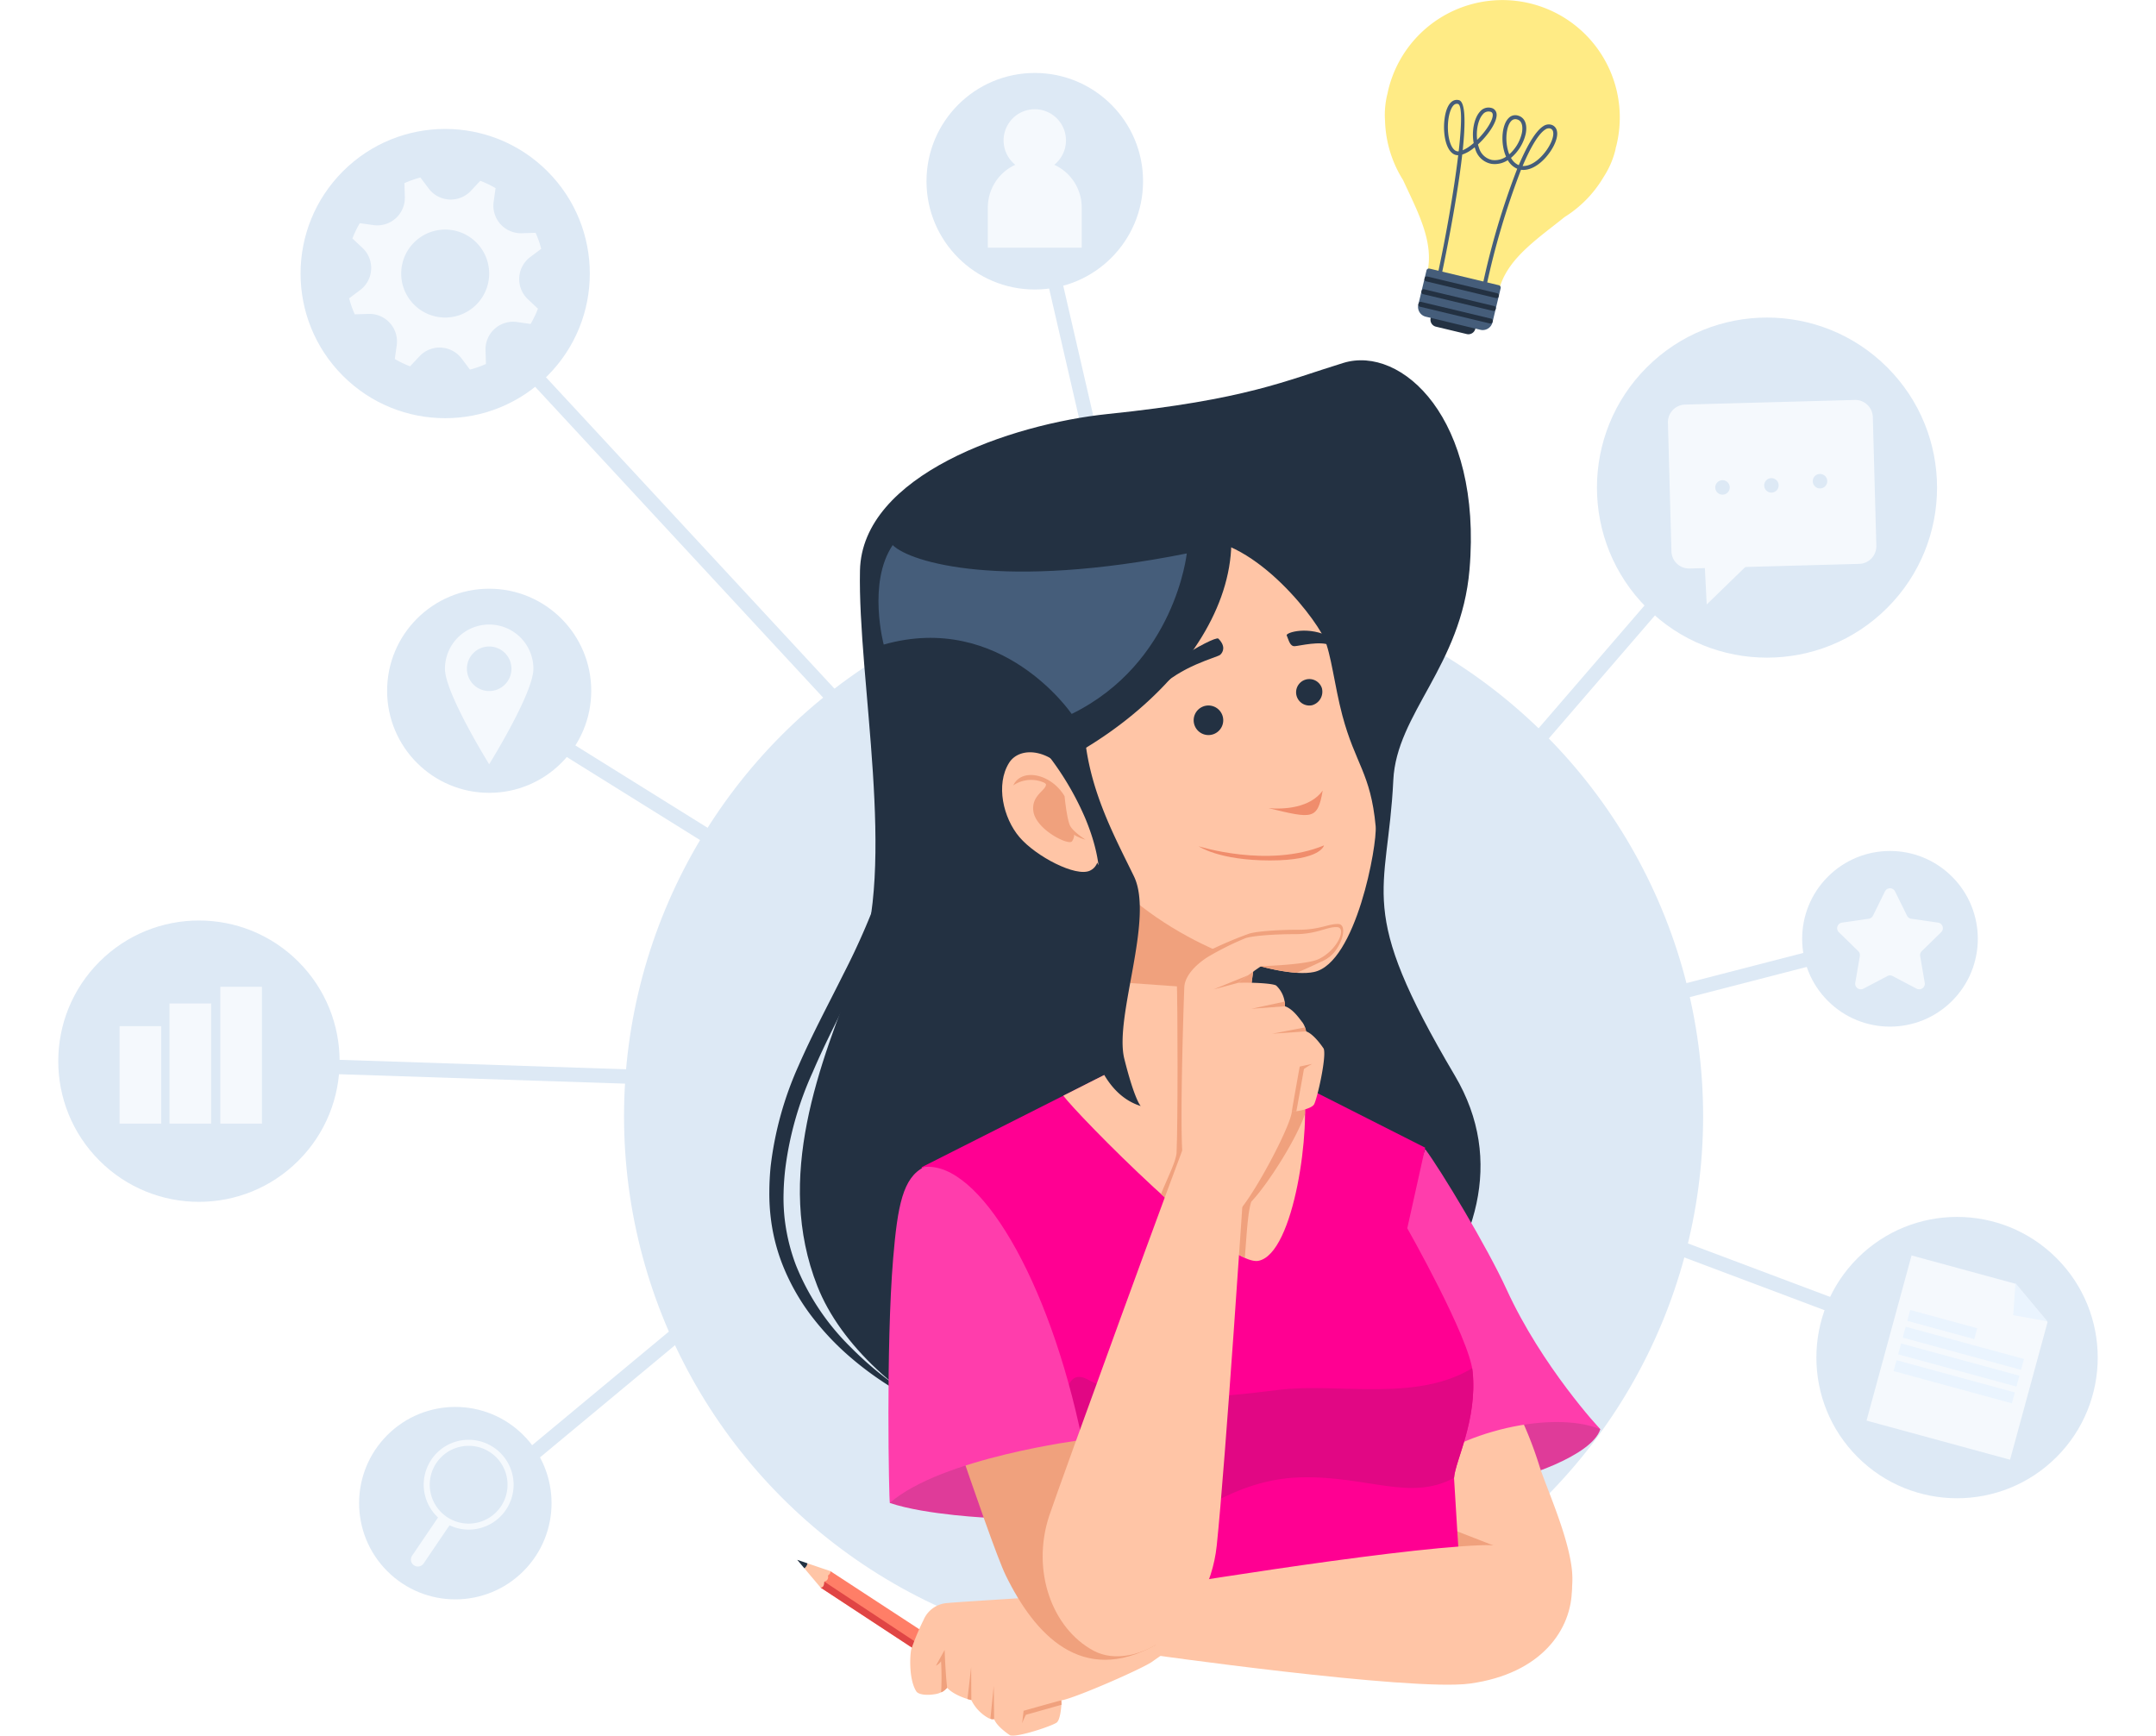 <svg xmlns="http://www.w3.org/2000/svg" width="506.663" height="407.878" viewBox="0 0 506.663 407.878">
  <g id="Grupo_82172" data-name="Grupo 82172" transform="translate(-546.669 -441.056)">
    <g id="Grupo_80731" data-name="Grupo 80731" transform="translate(105.612 154.469)">
      <g id="Grupo_80723" data-name="Grupo 80723" transform="translate(441.057 302.809)">
        <g id="Grupo_80709" data-name="Grupo 80709" transform="translate(350.773 206.685)">
          <rect id="Rectángulo_23101" data-name="Rectángulo 23101" width="79.701" height="3.383" transform="matrix(0.968, -0.25, 0.25, 0.968, 0, 19.888)" fill="#dde9f5"/>
        </g>
        <g id="Grupo_80710" data-name="Grupo 80710" transform="translate(332.332 252.237)">
          <rect id="Rectángulo_23102" data-name="Rectángulo 23102" width="3.384" height="109.241" transform="translate(0 3.167) rotate(-69.387)" fill="#dde9f5"/>
        </g>
        <g id="Grupo_80711" data-name="Grupo 80711" transform="translate(329.683 121.417)">
          <rect id="Rectángulo_23103" data-name="Rectángulo 23103" width="93.043" height="3.383" transform="matrix(0.653, -0.757, 0.757, 0.653, 0, 70.475)" fill="#dde9f5"/>
        </g>
        <g id="Grupo_80712" data-name="Grupo 80712" transform="translate(245.544 46.498)">
          <rect id="Rectángulo_23104" data-name="Rectángulo 23104" width="3.384" height="93.177" transform="matrix(0.974, -0.225, 0.225, 0.974, 0, 0.76)" fill="#dde9f5"/>
        </g>
        <g id="Grupo_80713" data-name="Grupo 80713" transform="translate(121.375 291.736)">
          <rect id="Rectángulo_23105" data-name="Rectángulo 23105" width="54.313" height="3.384" transform="matrix(0.769, -0.639, 0.639, 0.769, 0, 34.724)" fill="#dde9f5"/>
        </g>
        <g id="Grupo_80714" data-name="Grupo 80714" transform="translate(74.166 232.656)">
          <rect id="Rectángulo_23106" data-name="Rectángulo 23106" width="3.384" height="107.77" transform="matrix(0.033, -0.999, 0.999, 0.033, 0, 3.382)" fill="#dde9f5"/>
        </g>
        <g id="Grupo_80715" data-name="Grupo 80715" transform="translate(124.11 70.592)">
          <rect id="Rectángulo_23107" data-name="Rectángulo 23107" width="3.384" height="110.835" transform="matrix(0.734, -0.68, 0.68, 0.734, 0, 2.3)" fill="#dde9f5"/>
        </g>
        <g id="Grupo_80716" data-name="Grupo 80716" transform="translate(131.062 157.483)">
          <rect id="Rectángulo_23108" data-name="Rectángulo 23108" width="3.383" height="166.697" transform="translate(0 2.871) rotate(-58.077)" fill="#dde9f5"/>
        </g>
        <circle id="Elipse_4682" data-name="Elipse 4682" cx="23.984" cy="23.984" r="23.984" transform="translate(90.973 122.127)" fill="#dde9f5"/>
        <circle id="Elipse_4683" data-name="Elipse 4683" cx="126.794" cy="126.794" r="126.794" transform="translate(146.648 119.305)" fill="#dde9f5"/>
        <circle id="Elipse_4684" data-name="Elipse 4684" cx="33.058" cy="33.058" r="33.058" transform="translate(413.16 302.814) rotate(-45)" fill="#dde9f5"/>
        <circle id="Elipse_4685" data-name="Elipse 4685" cx="39.962" cy="39.962" r="39.962" transform="translate(358.733 98.366) rotate(-45)" fill="#dde9f5"/>
        <circle id="Elipse_4686" data-name="Elipse 4686" cx="20.64" cy="20.64" r="20.64" transform="translate(414.96 204.399) rotate(-45)" fill="#dde9f5"/>
        <path id="Trazado_181190" data-name="Trazado 181190" d="M1068.181,1152.248a10.394,10.394,0,0,0-10.394,10.394c0,5.74,10.394,22.431,10.394,22.431s10.394-16.691,10.394-22.431A10.394,10.394,0,0,0,1068.181,1152.248Zm0,15.628a5.234,5.234,0,1,1,5.234-5.234A5.234,5.234,0,0,1,1068.181,1167.876Z" transform="translate(-953.224 -1021.702)" fill="#f5f9fd"/>
        <circle id="Elipse_4687" data-name="Elipse 4687" cx="33.988" cy="33.988" r="33.988" transform="translate(56.553 48.067) rotate(-45)" fill="#dde9f5"/>
        <circle id="Elipse_4688" data-name="Elipse 4688" cx="33.058" cy="33.058" r="33.058" transform="translate(0 233.157) rotate(-45)" fill="#dde9f5"/>
        <circle id="Elipse_4689" data-name="Elipse 4689" cx="22.612" cy="22.612" r="22.612" transform="translate(75.025 337.023) rotate(-45)" fill="#dde9f5"/>
        <g id="Grupo_80718" data-name="Grupo 80718" transform="translate(438.638 278.813)">
          <g id="Grupo_80717" data-name="Grupo 80717">
            <path id="Trazado_181191" data-name="Trazado 181191" d="M3063.264,2033.42l-24.475-6.67-10.577,38.81,33.729,9.192,8.819-32.36Z" transform="translate(-3028.211 -2026.75)" fill="#f5f9fd"/>
            <rect id="Rectángulo_23109" data-name="Rectángulo 23109" width="16.32" height="2.651" transform="translate(10.265 12.814) rotate(15.245)" fill="#eaf4fe"/>
            <rect id="Rectángulo_23110" data-name="Rectángulo 23110" width="28.822" height="2.651" transform="translate(9.193 16.748) rotate(15.245)" fill="#eaf4fe"/>
            <rect id="Rectángulo_23111" data-name="Rectángulo 23111" width="28.822" height="2.651" transform="matrix(0.965, 0.263, -0.263, 0.965, 8.121, 20.682)" fill="#eaf4fe"/>
            <rect id="Rectángulo_23112" data-name="Rectángulo 23112" width="28.822" height="2.651" transform="matrix(0.965, 0.263, -0.263, 0.965, 7.049, 24.615)" fill="#eaf4fe"/>
          </g>
          <path id="Trazado_181192" data-name="Trazado 181192" d="M3232.067,2065.167l-.521,7.516,8.017,1.456Z" transform="translate(-3197.071 -2058.653)" fill="#eaf4fe"/>
        </g>
        <path id="Trazado_181193" data-name="Trazado 181193" d="M927.6,559.108l-2.589,1.945a23.182,23.182,0,0,0,1.323,3.76l3.234-.1a6.483,6.483,0,0,1,6.623,7.391l-.455,3.2a23.173,23.173,0,0,0,3.593,1.726l2.216-2.361a6.483,6.483,0,0,1,9.909.543L953.4,577.8a23.127,23.127,0,0,0,3.76-1.323l-.1-3.234a6.483,6.483,0,0,1,7.391-6.623l3.2.455a23.177,23.177,0,0,0,1.726-3.593l-2.361-2.216a6.483,6.483,0,0,1,.543-9.909l2.588-1.945a23.155,23.155,0,0,0-1.323-3.76l-3.234.1a6.483,6.483,0,0,1-6.623-7.391l.455-3.2a23.151,23.151,0,0,0-3.593-1.726l-2.216,2.36a6.483,6.483,0,0,1-9.909-.543l-1.945-2.589a23.132,23.132,0,0,0-3.76,1.323l.1,3.234a6.483,6.483,0,0,1-7.391,6.623l-3.2-.455a23.176,23.176,0,0,0-1.726,3.593l2.361,2.216A6.483,6.483,0,0,1,927.6,559.108Zm20.545-14.2a10.337,10.337,0,1,1-10.887,9.756A10.337,10.337,0,0,1,948.146,544.912Z" transform="translate(-842.96 -507.166)" fill="#f5f9fd"/>
        <g id="Grupo_80720" data-name="Grupo 80720" transform="translate(391.964 77.767)">
          <g id="Grupo_80719" data-name="Grupo 80719">
            <path id="Trazado_181194" data-name="Trazado 181194" d="M2758,880.562l39.868-1.086a4.144,4.144,0,0,0,4.03-4.255l-.823-30.237a4.143,4.143,0,0,0-4.255-4.03l-39.868,1.086a4.144,4.144,0,0,0-4.03,4.255l.823,30.237A4.145,4.145,0,0,0,2758,880.562Z" transform="translate(-2752.921 -840.952)" fill="#f5f9fd"/>
            <path id="Trazado_181195" data-name="Trazado 181195" d="M2815.077,1059.667l-11.121,10.8-.557-11.014Z" transform="translate(-2794.84 -1022.404)" fill="#f5f9fd"/>
          </g>
          <path id="Trazado_181196" data-name="Trazado 181196" d="M2953.769,945.679a1.7,1.7,0,1,1,2.123,1.143A1.7,1.7,0,0,1,2953.769,945.679Z" transform="translate(-2919.656 -926.101)" fill="#dde9f5"/>
          <path id="Trazado_181197" data-name="Trazado 181197" d="M2886.415,951.466a1.7,1.7,0,1,1,2.122,1.142A1.7,1.7,0,0,1,2886.415,951.466Z" transform="translate(-2863.721 -930.906)" fill="#dde9f5"/>
          <path id="Trazado_181198" data-name="Trazado 181198" d="M2818.62,954.324a1.7,1.7,0,1,1,2.122,1.142A1.7,1.7,0,0,1,2818.62,954.324Z" transform="translate(-2807.421 -933.28)" fill="#dde9f5"/>
        </g>
        <g id="Grupo_80721" data-name="Grupo 80721" transform="translate(28.104 215.684)">
          <rect id="Rectángulo_23113" data-name="Rectángulo 23113" width="9.778" height="22.908" transform="translate(0 9.242)" fill="#f5f9fd"/>
          <rect id="Rectángulo_23114" data-name="Rectángulo 23114" width="9.778" height="28.239" transform="translate(11.733 3.911)" fill="#f5f9fd"/>
          <rect id="Rectángulo_23115" data-name="Rectángulo 23115" width="9.778" height="32.15" transform="translate(23.676)" fill="#f5f9fd"/>
        </g>
        <g id="Grupo_80722" data-name="Grupo 80722" transform="translate(217.729 0.923)">
          <circle id="Elipse_4690" data-name="Elipse 4690" cx="25.446" cy="25.446" r="25.446" fill="#dde9f5"/>
          <path id="Trazado_181199" data-name="Trazado 181199" d="M1825.89,451.087a7.329,7.329,0,1,0-9.152,0,11.023,11.023,0,0,0-6.455,10.028v9.458h22.061v-9.458A11.024,11.024,0,0,0,1825.89,451.087Z" transform="translate(-1795.868 -429.506)" fill="#f5f9fd"/>
        </g>
        <path id="Trazado_181200" data-name="Trazado 181200" d="M1030.113,2284.1a10.548,10.548,0,0,0-13.123,16.439l-6.086,8.97a1.63,1.63,0,0,0,2.7,1.831l6.086-8.97a10.548,10.548,0,0,0,10.426-18.269Zm1.638,13.867a9.141,9.141,0,1,1-2.432-12.7A9.141,9.141,0,0,1,1031.751,2297.966Z" transform="translate(-914.056 -1960.142)" fill="#f5f9fd"/>
        <path id="Trazado_181201" data-name="Trazado 181201" d="M2999.292,1538.453l-5.626,2.958a1.321,1.321,0,0,1-1.917-1.393l1.074-6.265a1.322,1.322,0,0,0-.38-1.17l-4.551-4.437a1.321,1.321,0,0,1,.732-2.254l6.29-.914a1.322,1.322,0,0,0,1-.723l2.813-5.7a1.321,1.321,0,0,1,2.369,0l2.813,5.7a1.323,1.323,0,0,0,1,.723l6.291.914a1.321,1.321,0,0,1,.732,2.254l-4.552,4.437a1.32,1.32,0,0,0-.38,1.17l1.074,6.265a1.321,1.321,0,0,1-1.917,1.393l-5.626-2.958A1.323,1.323,0,0,0,2999.292,1538.453Z" transform="translate(-2555.758 -1325.293)" fill="#f5f9fd"/>
      </g>
      <path id="Trazado_181202" data-name="Trazado 181202" d="M1540.158,1230.5a116.064,116.064,0,0,1,1.075,24.045,105.859,105.859,0,0,1-4.3,23.824,153.662,153.662,0,0,1-8.977,22.481c-3.465,7.254-7.247,14.295-10.333,21.56a78.177,78.177,0,0,0-6.423,22.48c-.235,1.932-.381,3.875-.424,5.823a44.315,44.315,0,0,0,.207,5.781,45.3,45.3,0,0,0,2.673,11.243,56.481,56.481,0,0,0,12.947,19.392,79,79,0,0,0,8.968,7.8q2.381,1.8,4.9,3.422c1.67,1.092,3.375,2.136,5.149,3.065a68.651,68.651,0,0,1-10.631-5.644,75.982,75.982,0,0,1-9.636-7.326,63.8,63.8,0,0,1-8.236-8.984,51.052,51.052,0,0,1-6.129-10.651,44.4,44.4,0,0,1-3.205-11.95,47.473,47.473,0,0,1-.358-6.2c0-2.052.111-4.106.315-6.15a80.373,80.373,0,0,1,6.525-23.548c3.243-7.438,7.048-14.506,10.593-21.631a169.718,169.718,0,0,0,9.373-21.825,114.675,114.675,0,0,0,5.227-23.125A141.081,141.081,0,0,0,1540.158,1230.5Z" transform="translate(-885.572 -783.879)" fill="#233142"/>
      <path id="Trazado_181203" data-name="Trazado 181203" d="M1563.884,835.368c.487-22.439,35.414-34.41,58.269-36.774,32.572-3.369,41.714-7.827,55.342-12.006s32.655,13.024,29.633,48.558c-1.931,22.708-17.152,33.786-17.91,49.488-1.314,27.235-9.094,29.629,14.46,69.436,23.924,40.434-28.834,82.292-60.984,91.38s-77.907-14.147-88.827-41.9c-10.03-25.492.341-51.829,9.566-75.111S1563.329,860.919,1563.884,835.368Z" transform="translate(-920.731 -414.718)" fill="#233142"/>
      <path id="Trazado_181204" data-name="Trazado 181204" d="M2442.742,2212.12c.559-1.49,22.069-9.5,24.77-8.381s11.885,10.755,11.885,10.755c-1.929,6.193-18.217,11.726-25.759,12.917S2442.183,2213.61,2442.742,2212.12Z" transform="translate(-1662.267 -1592.021)" fill="#df3b99"/>
      <path id="Trazado_181205" data-name="Trazado 181205" d="M2356.613,2168.339c-17.879-.373-28.341,3.7-29.388,6.35s12.986,44,15.127,49.773,6.46,16,6.46,16c19.369,1.909,29.581-9.68,27.915-22.812-1.041-8.2-6.223-19.408-7.623-24.025A91.158,91.158,0,0,0,2356.613,2168.339Z" transform="translate(-1566.332 -1562.692)" fill="#ffc5a6"/>
      <path id="Trazado_181206" data-name="Trazado 181206" d="M2398.816,2304.393l6.73,17.61,11.556,4.5-16.733,5.749-.4.024c-2.862-10.517-5.774-22.6-5.137-24.212C2395.127,2307.31,2396.54,2305.946,2398.816,2304.393Z" transform="translate(-1622.447 -1675.698)" fill="#f0a17d"/>
      <path id="Trazado_181207" data-name="Trazado 181207" d="M2353.473,1879.346c3.758,5.026,14.606,23.084,19.1,32.91,8.368,18.3,22.056,32.933,22.056,32.933-11.733-4.889-36.431,1.257-44.672,11.733-7.711,9.8-9.342-41.206-9.342-41.206Z" transform="translate(-1577.497 -1322.716)" fill="#ff3dac"/>
      <path id="Trazado_181208" data-name="Trazado 181208" d="M1674.43,2271.476c8.55,2.888,23.915,3.527,23.915,3.527l-6.3-23.608-14.828,9.332Z" transform="translate(-1024.262 -1631.686)" fill="#df3b99"/>
      <path id="Trazado_181209" data-name="Trazado 181209" d="M1796.666,1757.64l40.106,20.3-4.208,18.942s14.585,25.711,15.365,33.71c1.117,11.454-4.105,20.916-4.377,24.956,1.01,17.134,2.249,34.888,2.249,34.888s-92.376,5.774-92.935,5.4-22.349-69.529-22.349-69.529l-12.094-43.767,47.021-23.739Z" transform="translate(-1060.796 -1221.644)" fill="#ff0092"/>
      <path id="Trazado_181210" data-name="Trazado 181210" d="M2014.108,2183.891c-.025-.256-.065-.531-.117-.821-13.293,8.048-31.591,3.375-45.419,5.083s-33.329,3.943-44.741-2.343-.849,31.865-.849,31.865,8.558,6.408,16.528,3.894,18.307-12.431,34.09-12.851,25.748,5.708,36.131.13C2010,2204.807,2015.225,2195.345,2014.108,2183.891Z" transform="translate(-1226.976 -1574.945)" fill="#e10784"/>
      <path id="Trazado_181211" data-name="Trazado 181211" d="M1967.069,1441.7c-3.964,11.3-11.773,43.136-7.239,52.709,3.163,1.6,8.738,4.206,11.37,5.755,1.993,9.172-1.945,39.554-10.481,41.141-7.545,1.4-42.74-34.554-45.82-38.813,5.408-2.768,10.665-5.385,13.71-6.922-1.205-21.6-4.809-28.868-4.809-28.868S1943.742,1434.577,1967.069,1441.7Z" transform="translate(-1223.961 -958.415)" fill="#ffc5a6"/>
      <path id="Trazado_181212" data-name="Trazado 181212" d="M2131.322,1809.329l-15.583,1.749-8.507,28.97h0a52.36,52.36,0,0,0,10.038,6.708c.385-4.4.649-10.672,1.525-13.2,3.888-4.083,10.632-14.73,12.632-20.647.006-1.248-.025-2.419-.1-3.47,0-.039-.006-.067-.009-.108Z" transform="translate(-1383.685 -1264.57)" fill="#f0a17d"/>
      <path id="Trazado_181213" data-name="Trazado 181213" d="M2050.319,1681.194c2.47,2.245,4.946,4.414,7.324,6.394.935-11.087,3.2-37.645,3.432-38.116.3-.6-4.014-21.444-4.014-21.444l-3.055,2.157c.27,8.088.27,34.3-.03,41.249C2053.887,1673.511,2051.734,1677.608,2050.319,1681.194Z" transform="translate(-1336.421 -1114.007)" fill="#f0a17d"/>
      <path id="Trazado_181214" data-name="Trazado 181214" d="M1967.422,1467.155l.032.069.01.024c.015.034.033.075.054.123l.014.032c.023.055.05.12.08.193l.007.019c.135.334.328.845.561,1.553l.013.04q.081.25.169.532c0,.014.009.027.013.041.252.815.537,1.833.839,3.077.005.023.01.046.016.069q.1.419.2.874l.032.143q.1.443.2.92l.029.135c.076.36.152.732.228,1.121l32.587,2.331c.5-4.688,1.366-9.776,2.394-14.715-.6-9.028-.924-17.12.886-22.551-.1-.009-.208-.012-.312-.02l-17.894,5.185c-12,7.606-20.184,20.765-20.184,20.765l.011.024Z" transform="translate(-1267.562 -958.824)" fill="#f0a17d"/>
      <path id="Trazado_181215" data-name="Trazado 181215" d="M2003.445,2453.748s62.933,8.949,76.764,7.044c16.9-2.329,23.947-12.828,23.94-22.305,0-4.061-9.162-10.68-21.469-10.2-22.061.854-79.566,10.493-81.722,10.824C1995.1,2446.252,2003.445,2453.748,2003.445,2453.748Z" transform="translate(-1293.696 -1778.563)" fill="#ffc5a6"/>
      <path id="Trazado_181216" data-name="Trazado 181216" d="M1795.87,2563.222" transform="translate(-1125.112 -1890.644)" fill="#f0a17d"/>
      <g id="Grupo_80725" data-name="Grupo 80725" transform="translate(628.404 653.151)">
        <path id="Trazado_181217" data-name="Trazado 181217" d="M1606.08,2480.856l-25.319-16.544-2.294,3.865,26.164,17.188Z" transform="translate(-1572.973 -2461.655)" fill="#ff7e67"/>
        <path id="Trazado_181218" data-name="Trazado 181218" d="M1579.307,2478.758l22.889,15.121s-.219.8-.458,1.581l-23.271-15.287Z" transform="translate(-1572.973 -2473.652)" fill="#e04545"/>
        <path id="Trazado_181219" data-name="Trazado 181219" d="M1763.013,2488.582c-15.537,1.11-49.226,3.105-51.381,3.374a6.514,6.514,0,0,0-5.767,3.968,57.584,57.584,0,0,0-2.9,6.943c-.285,1.136-.65,6.912,1.17,9.828.614.982,3.087.92,4.264.708a4.767,4.767,0,0,0,3-1.519c1.884,2.027,5.686,2.885,5.686,2.885a9.718,9.718,0,0,0,4,4.22,2.523,2.523,0,0,0,1.361.256c.675,1.845,3.75,3.806,3.75,3.806,1.725.565,10.056-2.268,10.98-3.022s1.188-4.675,1.043-5.181c3.224-.518,19.164-7.491,21.442-9.15C1763.374,2502.988,1777.063,2494.809,1763.013,2488.582Z" transform="translate(-1676.169 -2481.811)" fill="#ffc5a6"/>
        <path id="Trazado_181220" data-name="Trazado 181220" d="M1867.038,2643.491c-.138-.019-8.848,2.44-8.848,2.44l-.335,2.921a16.511,16.511,0,0,1,.891-1.986c.108-.008,8.365-2.348,8.365-2.348Z" transform="translate(-1804.992 -2610.456)" fill="#f0a17d"/>
        <path id="Trazado_181221" data-name="Trazado 181221" d="M1782.9,2597.248l.047,7.762s-.359-.082-.908-.251Z" transform="translate(-1742.028 -2572.053)" fill="#f0a17d"/>
        <path id="Trazado_181222" data-name="Trazado 181222" d="M1814.711,2631.235l-.086-7.8-.786,7.721A1.518,1.518,0,0,0,1814.711,2631.235Z" transform="translate(-1768.439 -2593.802)" fill="#f0a17d"/>
        <path id="Trazado_181223" data-name="Trazado 181223" d="M1740.944,2582.445c-.433-3.885-.584-8.9-.584-8.9l-2.053,3.713a3.35,3.35,0,0,0,1.207-1.038,64.943,64.943,0,0,1,.02,7.272C1740.119,2583.391,1740.944,2582.445,1740.944,2582.445Z" transform="translate(-1705.713 -2552.372)" fill="#f0a17d"/>
        <g id="Grupo_80724" data-name="Grupo 80724">
          <path id="Trazado_181224" data-name="Trazado 181224" d="M1556.657,2453.473l5.388,1.837s.2.529-.589,1.026a1.054,1.054,0,0,1-.865,1.423s.1,1.476-.84,1.415l-3.821-4.535A1.678,1.678,0,0,0,1556.657,2453.473Z" transform="translate(-1554.256 -2452.654)" fill="#ffc5a6"/>
          <path id="Trazado_181225" data-name="Trazado 181225" d="M1548.461,2449.462a1.675,1.675,0,0,1-.728,1.167l-1.673-1.985Z" transform="translate(-1546.06 -2448.644)" fill="#233142"/>
        </g>
      </g>
      <path id="Trazado_181226" data-name="Trazado 181226" d="M1765.063,2184.4c-17.244,9.61-28.341-2.339-35.192-16.354-3.789-7.752-21.491-61.706-21.491-61.706l30.4,3.3Z" transform="translate(-1052.456 -1511.227)" fill="#f0a17d"/>
      <path id="Trazado_181227" data-name="Trazado 181227" d="M1680.889,1903.885c-5.011,2.506-6.251,9.039-7.3,21.538-1.71,20.354-.978,56.935-.774,57.409,12.2-10.655,45.195-14.806,45.195-14.806C1710.192,1930.06,1693.751,1902.5,1680.889,1903.885Z" transform="translate(-1022.645 -1343.053)" fill="#ff3dac"/>
      <path id="Trazado_181228" data-name="Trazado 181228" d="M1933.616,1865.847s-4.415,66.894-6.446,86.108-19.236,29.923-28.949,24.7-14.693-18.747-10.416-31.71c2.083-6.313,31.665-87.614,32.8-89.762C1929.911,1851.5,1933.616,1865.847,1933.616,1865.847Z" transform="translate(-1200.179 -1302.147)" fill="#ffc5a6"/>
      <g id="Grupo_80727" data-name="Grupo 80727" transform="translate(647.494 396.736)">
        <path id="Trazado_181229" data-name="Trazado 181229" d="M1935.417,1056.854c-2.588-5.583-18.558-26.033-33.109-22.921-24.942,5.333-40.751,18.389-35.415,43.33,3.8,17.744,9.942,23.6,15.94,33.578,15.469,17.962,41.8,26.347,50.25,24.539,9.9-2.118,14.9-29.927,14.487-34.289-1.173-12.5-4.779-14.518-7.84-26.068C1937.886,1068.066,1937.122,1060.532,1935.417,1056.854Z" transform="translate(-1830.728 -1017.107)" fill="#ffc5a6"/>
        <path id="Trazado_181230" data-name="Trazado 181230" d="M1817.271,942.806c9.563,29.207-23.831,62.178-60.638,70.526-15.971-16,11.44-65.13,24.719-73.89S1817.271,942.806,1817.271,942.806Z" transform="translate(-1735.988 -936.263)" fill="#233142"/>
        <path id="Trazado_181231" data-name="Trazado 181231" d="M1662,1042.139c-5.982,8.9-2.106,23.372-2.106,23.372,27.754-7.87,44.166,16.306,44.166,16.306,24.346-11.944,27.05-37.72,27.05-37.72C1687.912,1052.731,1666.178,1046.256,1662,1042.139Z" transform="translate(-1658.655 -1024.188)" fill="#455d7a"/>
        <g id="Grupo_80726" data-name="Grupo 80726" transform="translate(29.054 66.639)">
          <path id="Trazado_181232" data-name="Trazado 181232" d="M1846.794,1336.227c-4.7-7.828-12.535-8.569-15.127-4.434-3.186,5.083-1.409,12.969,2.462,17.486s13.246,9.425,16.554,7.847C1855.878,1354.65,1849.982,1342.982,1846.794,1336.227Z" transform="translate(-1830.022 -1329.312)" fill="#ffc5a6"/>
          <path id="Trazado_181233" data-name="Trazado 181233" d="M1862.562,1376.015s-2.782-1.759-3.586-3.177-1.352-7.048-1.352-7.048c-3.207-5.36-10.148-6.672-12.046-2.537a7.447,7.447,0,0,1,7.191-.657,12.732,12.732,0,0,1,3.911,3.635,30.48,30.48,0,0,0,1.146,6.064A11.611,11.611,0,0,1,1855,1374c1.177-2.088,3.557-.091,3.557-.091A9.943,9.943,0,0,0,1862.562,1376.015Z" transform="translate(-1842.941 -1355.475)" fill="#f0a17d"/>
          <path id="Trazado_181234" data-name="Trazado 181234" d="M1875.734,1369.83c1.642,1.749-3.239,2.666-2.62,7s8.377,8.166,9.087,7.038a2.622,2.622,0,0,0,.471-1.97l-1.941-2.439-1.044-6.045S1877,1370.418,1875.734,1369.83Z" transform="translate(-1865.763 -1362.961)" fill="#f0a17d"/>
        </g>
        <path id="Trazado_181235" data-name="Trazado 181235" d="M2102.233,1266.548a3.473,3.473,0,1,0-1.8,4.568A3.472,3.472,0,0,0,2102.233,1266.548Z" transform="translate(-2021.496 -1208.813)" fill="#233142"/>
        <path id="Trazado_181236" data-name="Trazado 181236" d="M2243.274,1226.494a3.108,3.108,0,1,0-2.327,4.022A3.3,3.3,0,0,0,2243.274,1226.494Z" transform="translate(-2139.066 -1174.929)" fill="#233142"/>
        <path id="Trazado_181237" data-name="Trazado 181237" d="M2051.4,1171.516c1.771,1.755,1.18,3.158.453,3.81s-9.345,2.6-14.889,8.39c-3.174,3.314-1.346-3.132,4.389-6.95C2046.693,1173.209,2050.909,1171.192,2051.4,1171.516Z" transform="translate(-1971.536 -1131.602)" fill="#233142"/>
        <path id="Trazado_181238" data-name="Trazado 181238" d="M2224.481,1161.811c.492,1.134.756,2.616,1.9,2.541s6.069-1.328,8.324-.2l.271-1.8C2229.66,1159.4,2224.205,1161.174,2224.481,1161.811Z" transform="translate(-2128.541 -1122.646)" fill="#233142"/>
        <path id="Trazado_181239" data-name="Trazado 181239" d="M2212.1,1382.423c-2.917,4.04-8.98,4.461-12.721,4.127C2209.664,1389.03,2210.889,1389.383,2212.1,1382.423Z" transform="translate(-2107.701 -1306.779)" fill="#f08d6c"/>
        <path id="Trazado_181240" data-name="Trazado 181240" d="M2131.918,1458.363c-13.075,5.423-29.46.206-29.46.206s4.708,3.327,16.755,3.334S2131.918,1458.363,2131.918,1458.363Z" transform="translate(-2027.214 -1369.844)" fill="#f08d6c"/>
        <path id="Trazado_181241" data-name="Trazado 181241" d="M1881.875,1292.888c.75,14.2,6.878,25.323,11.733,35.293s-4.695,33.14-2.248,42.916,3.858,11.1,3.858,11.1c-13.7-4.29-14.883-28.916-12.029-38.527,2.889-9.734,3.83-17.512-1.025-29.14a68.2,68.2,0,0,0-12.871-19.681Z" transform="translate(-1833.581 -1232.424)" fill="#233142"/>
      </g>
      <path id="Trazado_181242" data-name="Trazado 181242" d="M2190.785,1576.666l-21.511,7.229-.148.142a49.474,49.474,0,0,0,11.75,2.518c2.667-1.167,5.294-2.362,6.487-3.01a7.161,7.161,0,0,0,3.935-6.879Z" transform="translate(-1435.085 -1071.354)" fill="#f0a17d"/>
      <path id="Trazado_181243" data-name="Trazado 181243" d="M2144.708,1567.321c-2.418-.085-4.281,1.351-9.429,1.351s-10.22.405-11.741.978a91.186,91.186,0,0,0-9.774,4.2c3.566,1.571,9.015,2.386,12.18,3.274.429-.3.873-.6,1.341-.918,4.285-.162,11.464.815,13.688-.2C2145.484,1573.932,2147.126,1567.405,2144.708,1567.321Z" transform="translate(-1389.109 -1063.589)" fill="#f0a17d"/>
      <g id="Grupo_80728" data-name="Grupo 80728" transform="translate(718.721 504.458)">
        <path id="Trazado_181244" data-name="Trazado 181244" d="M2078.978,1624.821c-.624-8.234.325-36.517.442-39.063s2.449-5.139,5.44-7.063a68.254,68.254,0,0,1,8.851-4.432c1.521-.573,6.594-.978,11.741-.978s7.41-1.739,9.829-1.654.123,5.489-4.389,7.556c-2.223,1.018-9.15,1.467-13.435,1.629-3.042,2.036-5.382,3.9-5.382,3.9,3.9-.115,8.431.181,8.97.679a6.559,6.559,0,0,1,2.028,4.836c1.94.657,3.432,2.97,4.163,3.861a5.1,5.1,0,0,1,.79,2.036c1.93.636,4.153,4.073,4.153,4.073.7,1.973-1.579,11.964-2.281,13.109s-4.68,1.782-5.207,1.655c-.292,3.818-11.348,24.45-14.215,24.768S2086.349,1640.751,2078.978,1624.821Z" transform="translate(-2078.768 -1571.627)" fill="#ffc5a6"/>
        <path id="Trazado_181245" data-name="Trazado 181245" d="M2231.678,1772.389c-.029-.159,1.843-10.563,1.843-10.563l2.954-.636a16.31,16.31,0,0,0-1.96,1.209c0,.127-1.784,9.99-1.784,9.99Z" transform="translate(-2205.753 -1729.05)" fill="#f0a17d"/>
        <path id="Trazado_181246" data-name="Trazado 181246" d="M2128.8,1640.13l-5.811,1.549,8.16-3.327Z" transform="translate(-2115.491 -1627.039)" fill="#f0a17d"/>
        <path id="Trazado_181247" data-name="Trazado 181247" d="M2183.354,1675.965l-7.917.594,7.878-1.7Z" transform="translate(-2159.047 -1657.359)" fill="#f0a17d"/>
        <path id="Trazado_181248" data-name="Trazado 181248" d="M2212.377,1711.623l-7.957.552,7.7-1.476A2.539,2.539,0,0,1,2212.377,1711.623Z" transform="translate(-2183.117 -1687.12)" fill="#f0a17d"/>
      </g>
      <g id="Grupo_80730" data-name="Grupo 80730" transform="translate(766.494 286.587)">
        <path id="Trazado_181249" data-name="Trazado 181249" d="M2387.342,354.876c1.766-7.364,8.865-12,15.467-17.3a27.58,27.58,0,0,0,9.156-9.418,20.63,20.63,0,0,0,2.766-6.388c.039-.162.051-.307.082-.464.06-.226.126-.449.181-.678a27.588,27.588,0,1,0-53.655-12.866c-.079.329-.144.658-.21.987-.014.055-.034.1-.048.156a20.245,20.245,0,0,0-.491,6.117,27.572,27.572,0,0,0,4.24,13.886c3.433,7.464,7.4,14.614,5.646,21.927l-.57,1.094,6.429,4.149-.287,1.2,1.848-.19,1.561,1.008.287-1.2,7.611-.782Z" transform="translate(-2360.539 -286.587)" fill="#ffd400" opacity="0.48"/>
        <path id="Trazado_181250" data-name="Trazado 181250" d="M2461.154,432.207a1.854,1.854,0,0,0-1.427-1.346,2.251,2.251,0,0,0-1.74.371c-1.706,1.066-3.7,4.3-5.763,9.161a3.791,3.791,0,0,1-1.824-1.716,10.431,10.431,0,0,0,3.445-5.6c.472-2.245-.213-3.9-1.787-4.325a2.143,2.143,0,0,0-2.237.6c-1.378,1.376-1.834,4.773-1.041,7.733a9.334,9.334,0,0,0,.459,1.323,4.721,4.721,0,0,1-3.294.767,4.065,4.065,0,0,1-3.08-2.9,7.609,7.609,0,0,1-.224-.75c2.494-2.284,4.707-5.57,4.346-7.344a1.586,1.586,0,0,0-1.27-1.254,2.582,2.582,0,0,0-2.627.906c-1.388,1.548-1.958,4.669-1.459,7.363-.275.236-.553.46-.835.668a8.376,8.376,0,0,1-1.745,1.028c.67-6.389.667-11.368-.885-11.778-.664-.163-1.936-.157-2.8,2-1.211,3.046-.965,9.308,1.6,10.7a2.07,2.07,0,0,0,1.029.24c-1,8.418-3,19.7-4.955,28.624l.9.2c.057-.259,3.624-16.787,5-28.978a8.162,8.162,0,0,0,2.4-1.3c.176-.131.353-.268.53-.411.04.133.083.265.13.394a4.866,4.866,0,0,0,3.8,3.5,5.553,5.553,0,0,0,3.843-.87,4.668,4.668,0,0,0,2.221,2.025,179.583,179.583,0,0,0-8.223,27.772l.9.2a180.476,180.476,0,0,1,8.215-27.734c1.676.234,3.614-.638,5.388-2.446C2460.01,437.135,2461.7,434.1,2461.154,432.207Zm-23.746,4.811c-1.939-1.057-2.361-6.6-1.183-9.559.31-.779.852-1.66,1.682-1.461l.025.006c.994.263.891,4.784.173,11.138A1.238,1.238,0,0,1,2437.408,437.018Zm5.038-2.566c-.276-2.272.225-4.772,1.328-6a1.7,1.7,0,0,1,1.73-.626.664.664,0,0,1,.585.545C2446.338,429.587,2444.624,432.322,2442.446,434.452Zm7.221,2.4c-.694-2.584-.325-5.719.8-6.847a1.3,1.3,0,0,1,1.3-.379l.049.013c1.591.427,1.265,2.6,1.128,3.25a9.527,9.527,0,0,1-2.95,4.959A8.643,8.643,0,0,1,2449.667,436.85Zm7.826,1.539c-1.477,1.505-3.033,2.283-4.365,2.2,1.943-4.567,3.795-7.616,5.344-8.584a1.384,1.384,0,0,1,1.04-.256.947.947,0,0,1,.759.706C2460.652,433.781,2459.405,436.442,2457.493,438.389Z" transform="translate(-2420.75 -401.579)" fill="#455d7a"/>
        <g id="Grupo_80729" data-name="Grupo 80729" transform="translate(7.802 63.108)">
          <path id="Trazado_181251" data-name="Trazado 181251" d="M2432.331,723.327l-7.254-1.739a1.67,1.67,0,0,1-1.231-2.008l.083-.344a1.671,1.671,0,0,1,2.008-1.231l7.254,1.74a1.671,1.671,0,0,1,1.231,2.008l-.083.344A1.67,1.67,0,0,1,2432.331,723.327Z" transform="translate(-2420.877 -707.929)" fill="#233142"/>
          <path id="Trazado_181252" data-name="Trazado 181252" d="M2421.211,673.2l-12.847-3.081a2.36,2.36,0,0,1-1.74-2.837l1.927-8.035a.581.581,0,0,1,.7-.428l16.3,3.908a.58.58,0,0,1,.427.7l-1.926,8.035A2.36,2.36,0,0,1,2421.211,673.2Z" transform="translate(-2406.559 -658.807)" fill="#455d7a"/>
          <path id="Trazado_181253" data-name="Trazado 181253" d="M2428.039,692.552l-16.454-3.945a.5.5,0,0,1-.368-.6l.04-.169a.5.5,0,0,1,.6-.369l16.454,3.945a.5.5,0,0,1,.369.6l-.041.169A.5.5,0,0,1,2428.039,692.552Z" transform="translate(-2410.415 -682.596)" fill="#233142"/>
          <path id="Trazado_181254" data-name="Trazado 181254" d="M2432.293,674.809l-16.454-3.945a.5.5,0,0,1-.368-.6l.041-.17a.5.5,0,0,1,.6-.369l16.454,3.945a.5.5,0,0,1,.369.6l-.041.169A.5.5,0,0,1,2432.293,674.809Z" transform="translate(-2413.949 -667.861)" fill="#233142"/>
          <path id="Trazado_181255" data-name="Trazado 181255" d="M2423.85,710.019l-16.454-3.945a.5.5,0,0,1-.369-.6l.041-.169a.5.5,0,0,1,.6-.369l16.453,3.945a.5.5,0,0,1,.369.6l-.04.169A.5.5,0,0,1,2423.85,710.019Z" transform="translate(-2406.937 -697.102)" fill="#233142"/>
        </g>
      </g>
    </g>
  </g>
</svg>
